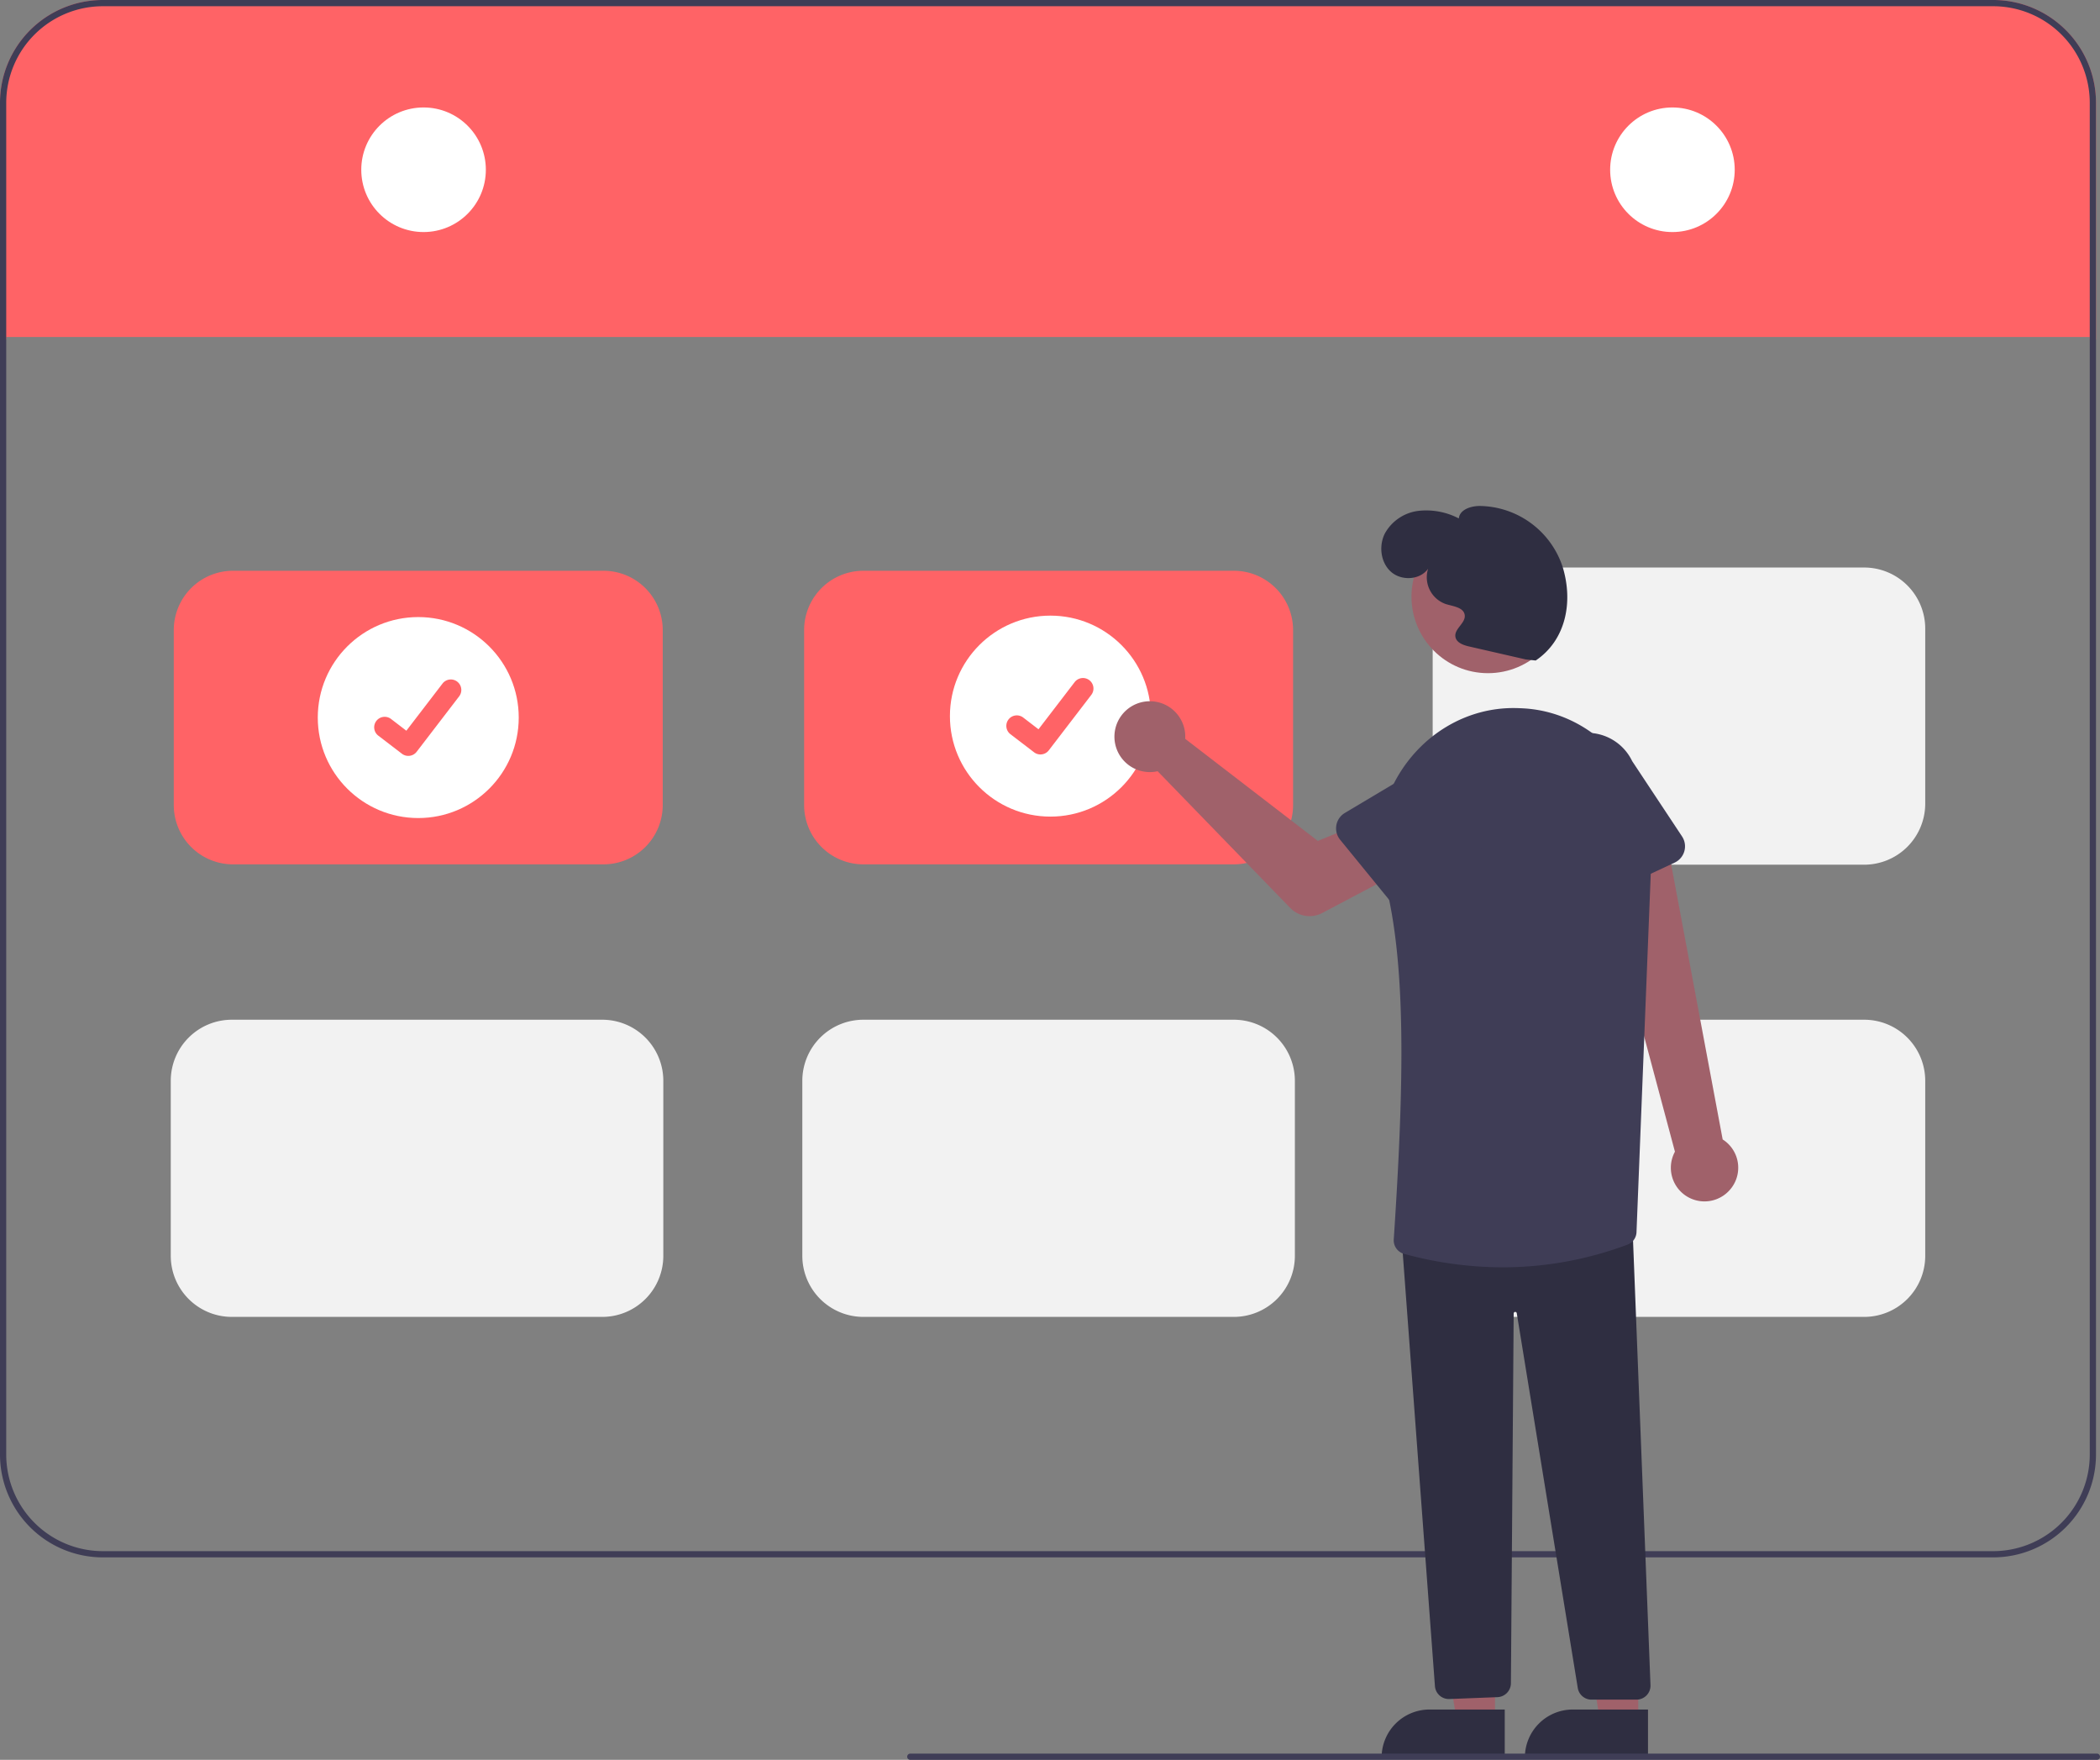 <?xml version="1.0" encoding="UTF-8" standalone="no"?>
<svg
   xmlns:dc="http://purl.org/dc/elements/1.1/"
   xmlns:cc="http://creativecommons.org/ns#"
   xmlns:rdf="http://www.w3.org/1999/02/22-rdf-syntax-ns#"
   xmlns:svg="http://www.w3.org/2000/svg"
   xmlns="http://www.w3.org/2000/svg"
   xmlns:sodipodi="http://sodipodi.sourceforge.net/DTD/sodipodi-0.dtd"
   xmlns:inkscape="http://www.inkscape.org/namespaces/inkscape"
   id="b4399b83-2ecd-46d4-bd64-e276547eb0bb"
   data-name="Layer 1"
   width="674.287"
   height="565"
   viewBox="0 0 674.287 565"
   version="1.1"
   sodipodi:docname="booking.svg"
   inkscape:version="1.0.1 (3bc2e813f5, 2020-09-07)">
  <rect x="0" y="0" width="674.287" height="565" fill="#808080" stroke="none"/>
  <defs
     id="defs180" />
  <sodipodi:namedview
     pagecolor="#ffffff"
     bordercolor="#666666"
     borderopacity="1"
     objecttolerance="10"
     gridtolerance="10"
     guidetolerance="10"
     inkscape:pageopacity="0"
     inkscape:pageshadow="2"
     inkscape:window-width="1920"
     inkscape:window-height="1057"
     id="namedview178"
     showgrid="false"
     inkscape:zoom="1.4523206"
     inkscape:cx="426.55872"
     inkscape:cy="282.5"
     inkscape:window-x="-8"
     inkscape:window-y="-8"
     inkscape:window-maximized="1"
     inkscape:current-layer="b4399b83-2ecd-46d4-bd64-e276547eb0bb" />
  <path
     d="m 673,33 v 76 h -2 v -0.81 H 2 V 109 H 0 V 33 A 33.032,33.032 0 0 1 33,0 h 607 a 33.032,33.032 0 0 1 33,33 z"
     fill="#ff6366"
     id="path123" />
  <path
     d="M 640,0 H 33 A 33.032,33.032 0 0 0 0,33 v 434 a 33.032,33.032 0 0 0 33,33 h 607 a 33.032,33.032 0 0 0 33,-33 V 33 A 33.032,33.032 0 0 0 640,0 Z m 31,467 a 31.04,31.04 0 0 1 -31,31 H 33 A 31.04,31.04 0 0 1 2,467 V 33 A 31.04,31.04 0 0 1 33,2 h 607 a 31.04,31.04 0 0 1 31,31 z"
     fill="#3f3d56"
     id="path125" />
  <circle
     cx="136"
     cy="54.5"
     r="20"
     fill="#ffffff"
     id="circle127" />
  <circle
     cx="537"
     cy="54.5"
     r="20"
     fill="#ffffff"
     id="circle129" />
  <path
     d="M 193.785,277.502 H 74.808 A 19.033,19.033 0 0 1 55.797,258.49 V 202.258 A 19.033,19.033 0 0 1 74.808,183.246 h 118.976 a 19.033,19.033 0 0 1 19.011,19.011 v 56.233 a 19.033,19.033 0 0 1 -19.011,19.011 z"
     fill="#ff6366"
     id="path131" />
  <path
     d="M 396.183,277.502 H 277.207 A 19.033,19.033 0 0 1 258.196,258.49 V 202.258 A 19.033,19.033 0 0 1 277.207,183.246 H 396.183 a 19.033,19.033 0 0 1 19.011,19.011 v 56.233 a 19.033,19.033 0 0 1 -19.011,19.011 z"
     fill="#ff6366"
     id="path133" />
  <path
     d="M 396.183,422.793 H 277.207 A 19.61,19.61 0 0 1 257.619,403.206 V 346.973 A 19.61,19.61 0 0 1 277.207,327.385 H 396.183 a 19.61,19.61 0 0 1 19.588,19.588 v 56.233 a 19.61,19.61 0 0 1 -19.588,19.588 z"
     fill="#f2f2f2"
     id="path135" />
  <path
     d="M 193.394,422.793 H 74.418 A 19.61,19.61 0 0 1 54.831,403.206 V 346.973 A 19.61,19.61 0 0 1 74.418,327.385 h 118.976 a 19.61,19.61 0 0 1 19.588,19.588 v 56.233 a 19.61,19.61 0 0 1 -19.588,19.588 z"
     fill="#f2f2f2"
     id="path137" />
  <path
     d="M 598.582,422.793 H 479.606 A 19.61,19.61 0 0 1 460.018,403.206 V 346.973 A 19.61,19.61 0 0 1 479.606,327.385 h 118.976 a 19.61,19.61 0 0 1 19.588,19.588 v 56.233 a 19.61,19.61 0 0 1 -19.588,19.588 z"
     fill="#f2f2f2"
     id="path139" />
  <path
     d="m 598.582,277.615 h -118.976 a 19.61,19.61 0 0 1 -19.588,-19.588 v -56.233 a 19.61,19.61 0 0 1 19.588,-19.588 h 118.976 a 19.61,19.61 0 0 1 19.588,19.588 v 56.233 A 19.61,19.61 0 0 1 598.582,277.615 Z"
     fill="#f2f2f2"
     id="path141" />
  <circle
     cx="134.297"
     cy="230.374"
     r="32.262"
     fill="#ffffff"
     id="circle143" />
  <path
     d="m 131.099,242.681 a 3.346,3.346 0 0 1 -2.013,-0.669 l -0.036,-0.027 -7.582,-5.805 a 3.368,3.368 0 1 1 4.097,-5.348 l 4.911,3.766 11.605,-15.135 a 3.368,3.368 0 0 1 4.723,-0.623 l -0.072,0.098 0.074,-0.097 a 3.372,3.372 0 0 1 0.623,4.723 l -13.65,17.802 a 3.37,3.37 0 0 1 -2.68,1.315 z"
     fill="#ff6366"
     id="path145" />
  <circle
     cx="337.271"
     cy="229.911"
     r="32.262"
     fill="#ffffff"
     id="circle147" />
  <path
     d="m 334.073,242.218 a 3.346,3.346 0 0 1 -2.013,-0.669 l -0.036,-0.027 -7.582,-5.805 a 3.368,3.368 0 1 1 4.097,-5.348 l 4.911,3.766 11.605,-15.135 a 3.368,3.368 0 0 1 4.723,-0.623 l -0.072,0.098 0.074,-0.097 a 3.372,3.372 0 0 1 0.623,4.723 l -13.65,17.802 a 3.37,3.37 0 0 1 -2.68,1.314 z"
     fill="#ff6366"
     id="path149" />
  <path
     d="m 555.312,382.15 a 10.743,10.743 0 0 0 -2.183,-16.327 l -18.011,-96.173 -21.905,8.123 24.592,91.981 a 10.801,10.801 0 0 0 17.506,12.397 z"
     fill="#a0616a"
     id="path151" />
  <path
     d="m 380.527,235.4 a 11.406,11.406 0 0 1 0.022,1.796 l 42.59,32.78 12.078,-4.96 9.867,17.249 -20.528,10.858 a 8.67,8.67 0 0 1 -10.277,-1.627 l -42.571,-43.889 a 11.376,11.376 0 1 1 8.819,-12.206 z"
     fill="#a0616a"
     id="path153" />
  <polygon
     points="461.936,515.561 480.031,515.562 480.028,552.849 467.769,552.849 "
     fill="#a0616a"
     id="polygon155" />
  <path
     d="m 483.155,564.733 -39.531,-0.001 v -0.5 a 15.386,15.386 0 0 1 15.386,-15.386 h 10e-4 l 24.144,10e-4 z"
     fill="#2f2e41"
     id="path157" />
  <polygon
     points="507.936,515.561 526.031,515.562 526.028,552.849 513.769,552.849 "
     fill="#a0616a"
     id="polygon159" />
  <path
     d="m 529.155,564.733 -39.531,-0.001 v -0.5 a 15.386,15.386 0 0 1 15.386,-15.386 h 10e-4 l 24.144,10e-4 z"
     fill="#2f2e41"
     id="path161" />
  <path
     d="m 465.223,545.479 a 4.49,4.49 0 0 1 -4.475,-4.072 l -10.684,-143.689 0.505,-0.041 73.521,-6.043 0.02,0.522 5.844,148.851 a 4.5,4.5 0 0 1 -4.497,4.668 h -14.416 a 4.475,4.475 0 0 1 -4.448,-3.815 L 487.018,421.614 a 0.5,0.5 0 0 0 -0.994,0.072 L 485.136,540.41 a 4.505,4.505 0 0 1 -4.263,4.462 l -15.409,0.601 c -0.081,0.005 -0.162,0.007 -0.241,0.007 z"
     fill="#2f2e41"
     id="path163" />
  <circle
     cx="477.772"
     cy="191.564"
     r="24.561"
     fill="#a0616a"
     id="circle165" />
  <path
     d="m 482.527,406.882 a 121.037,121.037 0 0 1 -31.768,-4.342 4.51,4.51 0 0 1 -3.236,-4.687 c 3.306,-49.693 4.084,-88.257 -2.869,-114.939 -2.963,-11.372 -1.618,-23.349 3.691,-32.86 7.99,-14.313 22.675,-23.024 38.34,-22.724 v 0 q 1.123,0.021 2.268,0.08 c 23.773,1.224 42.297,22.73 41.294,47.942 l -4.782,120.168 a 4.44,4.44 0 0 1 -2.815,4.044 114.245,114.245 0 0 1 -40.123,7.316 z"
     fill="#3f3d56"
     id="path167" />
  <path
     d="m 448.695,292.141 -18.398,-22.544 a 5.761,5.761 0 0 1 1.514,-8.592 l 24.921,-14.85 a 16.001,16.001 0 0 1 20.16,24.853 l -19.477,21.373 a 5.761,5.761 0 0 1 -8.721,-0.239 z"
     fill="#3f3d56"
     id="path169" />
  <path
     d="m 506.57,289.312 a 5.755,5.755 0 0 1 -3.164,-3.606 l -8.282,-27.705 A 16.001,16.001 0 0 1 524.067,244.349 l 16.016,24.188 a 5.761,5.761 0 0 1 -2.361,8.399 l -26.354,12.336 a 5.755,5.755 0 0 1 -4.798,0.04 z"
     fill="#3f3d56"
     id="path171" />
  <path
     d="m 489.909,211.717 -18.206,-4.167 c -1.878,-0.43 -4.134,-1.25 -4.395,-3.159 -0.35,-2.565 3.341,-4.352 3.001,-6.919 -0.33,-2.486 -3.693,-2.806 -6.09,-3.54 a 9.111,9.111 0 0 1 -5.672,-11.34 c -2.594,3.656 -8.522,3.969 -11.887,1.007 -3.365,-2.962 -4.01,-8.336 -1.99,-12.338 a 14.287,14.287 0 0 1 10.724,-7.24 22.617,22.617 0 0 1 13.023,2.428 c 0.267,-2.833 3.804,-3.982 6.65,-4.007 a 28.431,28.431 0 0 1 26.643,19.446 c 3.492,11.252 1.156,23.586 -8.614,30.17 z"
     fill="#2f2e41"
     id="path173" />
  <path
     d="m 673.287,565 h -381 a 1,1 0 1 1 0,-2 h 381 a 1,1 0 1 1 0,2 z"
     fill="#3f3d56"
     id="path175" />
</svg>
